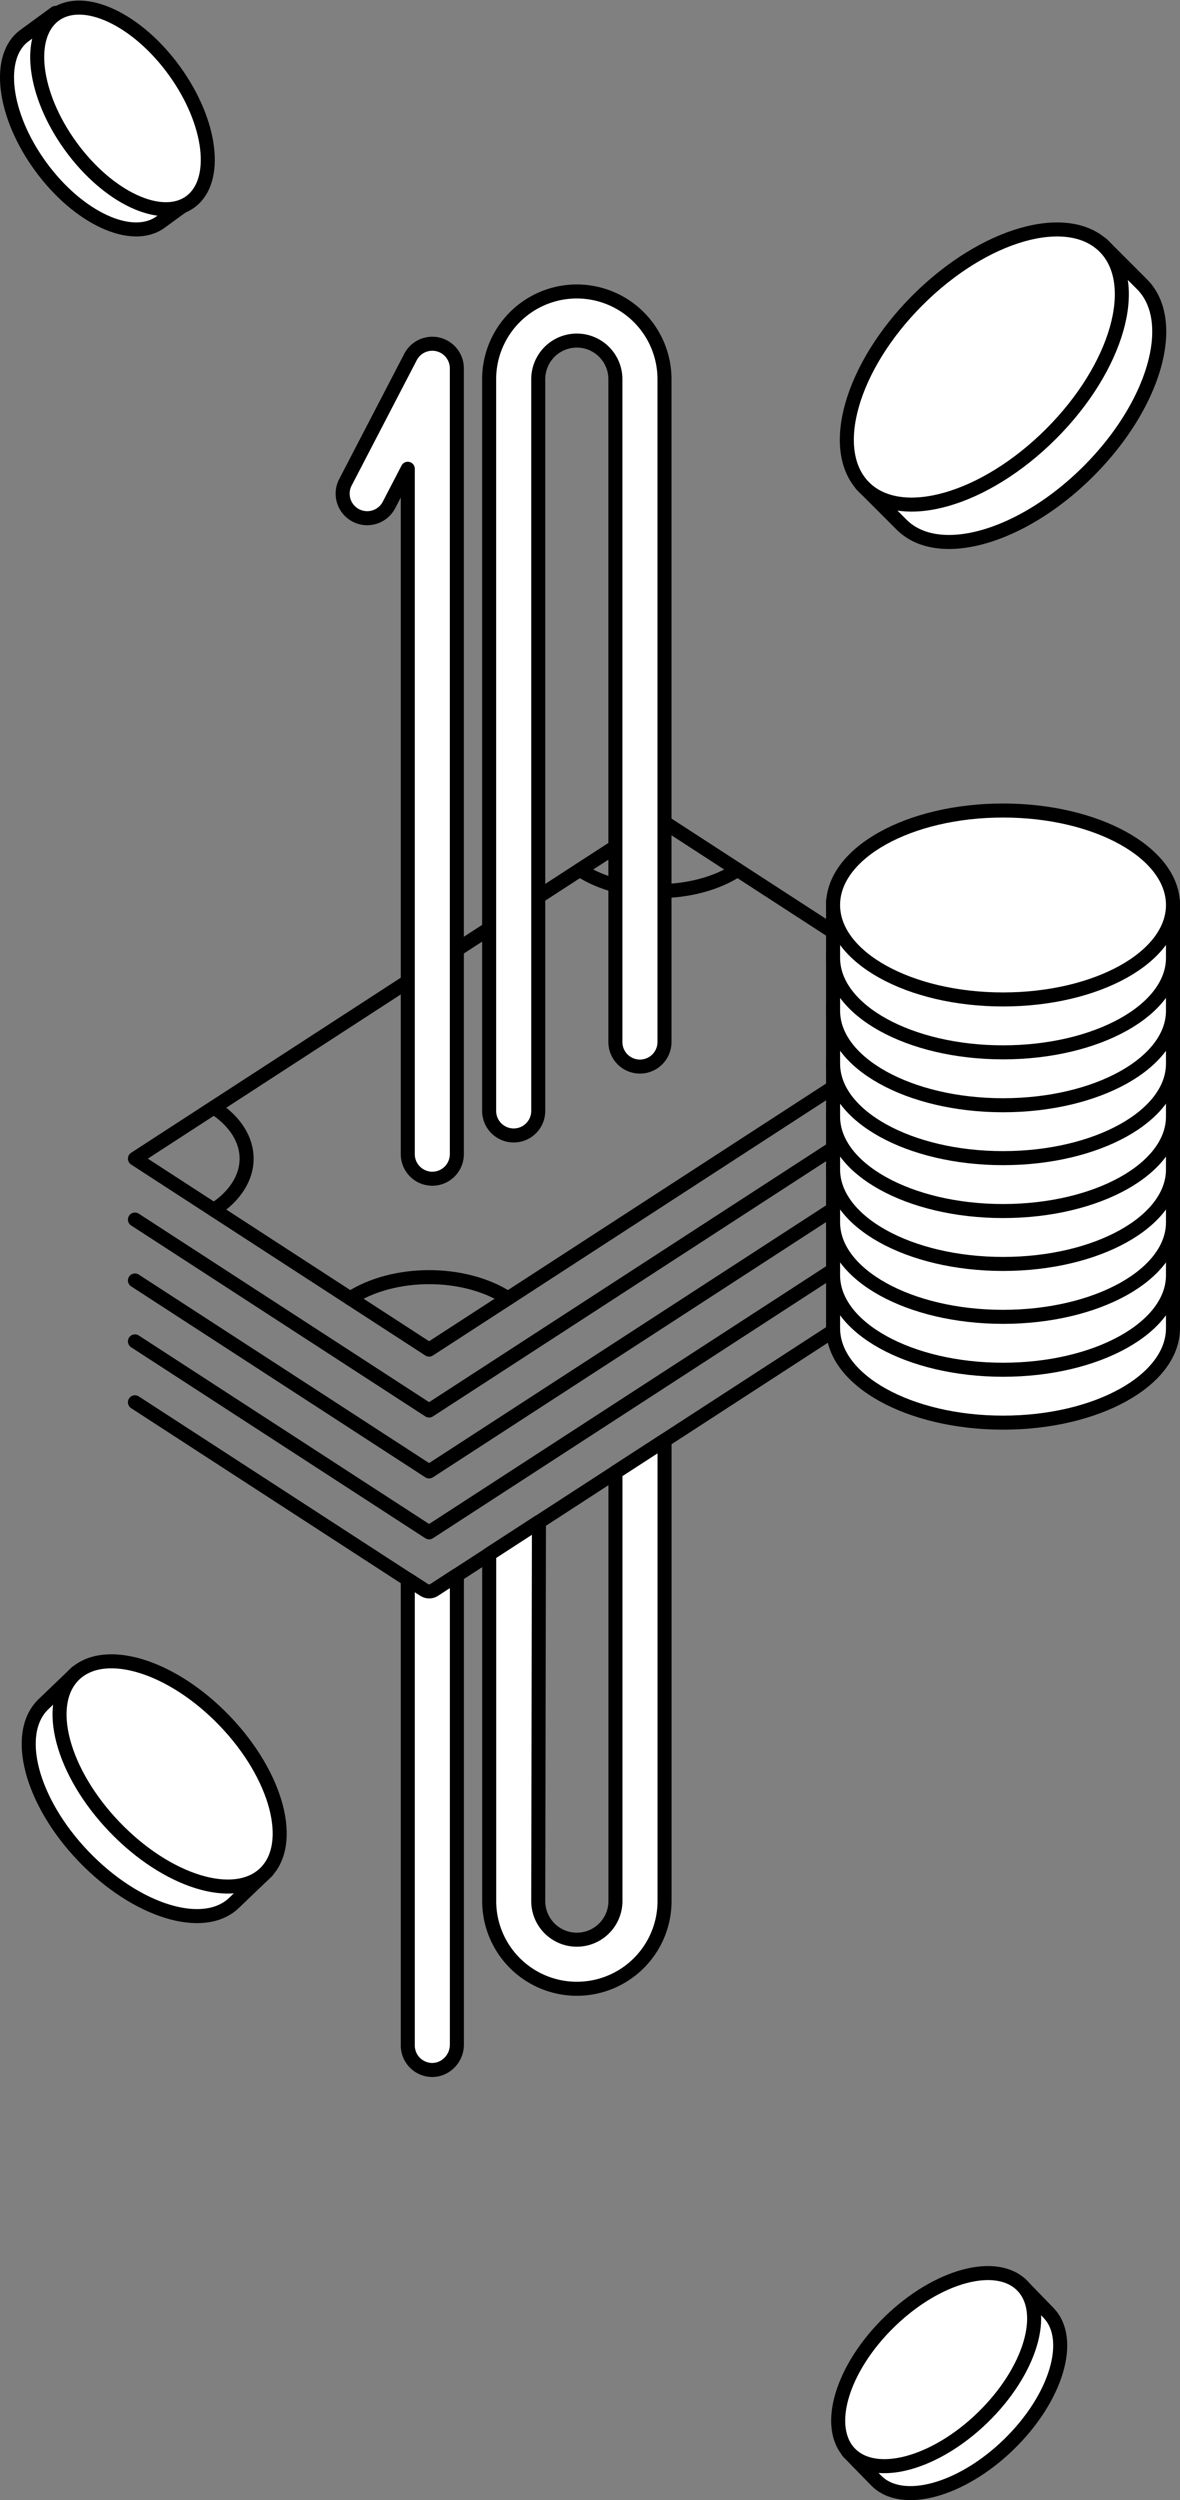 <svg id="Layer_1" data-name="Layer 1" xmlns="http://www.w3.org/2000/svg" viewBox="0 0 841.2 1781.43"><rect x="0" y="0" width="841.2" height="1781.43" fill="#808080" stroke="none"/><defs><style>.cls-1,.cls-2{fill:none;stroke:#000;stroke-linecap:round;stroke-linejoin:round;stroke-width:10px}.cls-2{fill:#fff}</style></defs><path class="cls-1" d="M595.45 773.77L305.9 961.64 96.2 825.57 469.57 583.3l124.3 80.65"/><path class="cls-1" d="M214 887.34c31.07-20.17 31.07-52.85 0-73m260.81-169.27c31.07 20.16 81.45 20.16 112.52 0M423.66 950.39c-31.07-20.16-81.45-20.16-112.53 0" transform="translate(-61.49 -25.26)"/><path class="cls-1" d="M594.41 817.84l-288.51 187.2L96.2 868.97"/><path class="cls-1" d="M593.88 861.58L305.9 1048.44 96.2 912.37"/><path class="cls-1" d="M592.19 906.08L305.9 1091.84 96.2 955.77"/><path class="cls-1" d="M594.8 947.78l-288.9 187.46L96.2 999.17"/><path class="cls-2" d="M897.69 931.25v40.38c0 37.18-54.24 67.31-121.15 67.31s-121.16-30.13-121.16-67.31v-40.38" transform="translate(-61.49 -25.26)"/><path class="cls-2" d="M897.69 893.55v40.39c0 37.17-54.24 67.31-121.15 67.31s-121.16-30.14-121.16-67.31v-40.39" transform="translate(-61.49 -25.26)"/><path class="cls-2" d="M897.69 855.86v40.38c0 37.18-54.24 67.31-121.15 67.31s-121.16-30.13-121.16-67.31v-40.38" transform="translate(-61.49 -25.26)"/><path class="cls-2" d="M897.69 818.17v40.38c0 37.18-54.24 67.31-121.15 67.31s-121.16-30.13-121.16-67.31v-40.38" transform="translate(-61.49 -25.26)"/><path class="cls-2" d="M897.69 780.47v40.39c0 37.17-54.24 67.31-121.15 67.31S655.38 858 655.38 820.86v-40.39" transform="translate(-61.49 -25.26)"/><path class="cls-2" d="M897.69 742.78v40.38c0 37.18-54.24 67.31-121.15 67.31s-121.16-30.13-121.16-67.31v-40.38" transform="translate(-61.49 -25.26)"/><path class="cls-2" d="M897.69 705.09v40.38c0 37.17-54.24 67.31-121.15 67.31s-121.16-30.14-121.16-67.31v-40.38" transform="translate(-61.49 -25.26)"/><path class="cls-2" d="M897.69 667.39v40.39c0 37.17-54.24 67.31-121.15 67.31S655.38 745 655.38 707.78v-40.39" transform="translate(-61.49 -25.26)"/><ellipse class="cls-2" cx="715.04" cy="644.83" rx="121.16" ry="67.31"/><path class="cls-2" d="M387.19 1147.61v334.57c0 9.81-8 18.14-17.83 18a17.5 17.5 0 0 1-17.17-17.49v-332.11l11.57 7.5a6.73 6.73 0 0 0 7.37 0zm-17.5-282.47a17.51 17.51 0 0 1-17.5-17.5V359.28l-13.47 25.92a17.5 17.5 0 0 1-31.06-16.13l46.5-89.5a17.5 17.5 0 0 1 33 8.07v560a17.5 17.5 0 0 1-17.47 17.5zm76 244.5l-.5 270.19A27.51 27.51 0 0 0 489 1402a27.61 27.61 0 0 0 11.23-22.18v-305.5l35-22.69v328.19a62.5 62.5 0 0 1-125 0v-247.18zm-18-275.33a17.5 17.5 0 0 1-17.5-17.5V295.44a62.5 62.5 0 1 1 125 0v472.29a17.5 17.5 0 1 1-35 0V295.44a27.5 27.5 0 0 0-43.76-22.18 27.59 27.59 0 0 0-11.24 22.18v521.37a17.49 17.49 0 0 1-17.5 17.5zM847 199.19l28.55 28.56C901.82 254 884.77 313.7 837.46 361s-107 64.37-133.27 38.08l-28.56-28.56" transform="translate(-61.49 -25.26)"/><ellipse class="cls-2" cx="763.21" cy="286.77" rx="121.16" ry="67.31" transform="rotate(-45 701.98 348.37)"/><path class="cls-2" d="M198.15 167.27L176 183.46c-20.37 14.89-58.63-2.76-85.44-39.44s-32-78.47-11.66-93.37l22.14-16.18" transform="translate(-61.49 -25.26)"/><ellipse class="cls-2" cx="148.13" cy="101.95" rx="45.7" ry="82.26" transform="rotate(-35.9 79.602 183.448)"/><path class="cls-2" d="M251.92 1358.49l-23.6 22.63c-21.73 20.83-69.74 6-107.23-33.1s-50.28-87.7-28.55-108.53l23.6-22.63" transform="translate(-61.49 -25.26)"/><ellipse class="cls-2" cx="182.46" cy="1289.18" rx="54.5" ry="98.1" transform="rotate(-43.79 120.337 1353.143)"/><path class="cls-2" d="M789 1652.69l19.9 20.49c18.33 18.85 5.66 60.87-28.28 93.85s-76.31 44.43-94.63 25.58L666 1772.12" transform="translate(-61.49 -25.26)"/><ellipse class="cls-2" cx="728.83" cy="1713.77" rx="85.69" ry="47.61" transform="rotate(-44.18 666.878 1776.808)"/></svg>